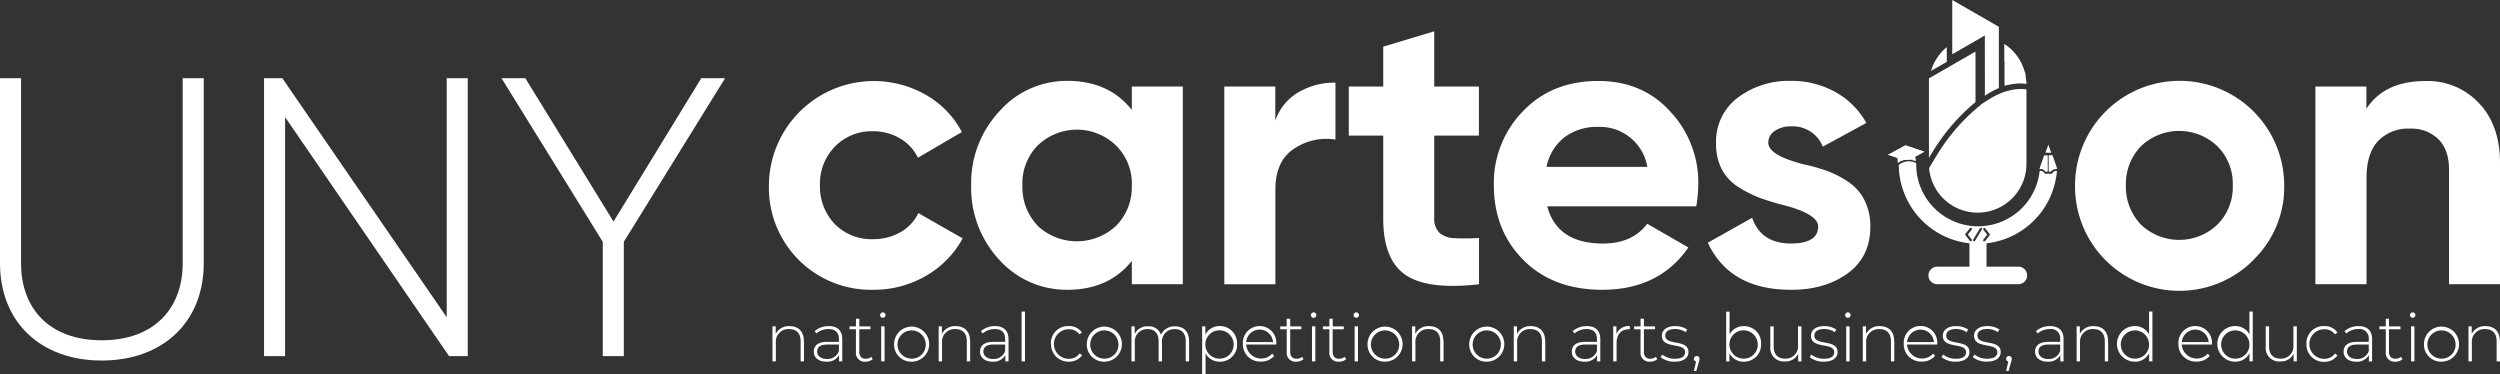 <svg xmlns="http://www.w3.org/2000/svg" viewBox="0 0 653 97.8"><rect x="0" y="0" width="653" height="97.8" fill="#333333" stroke="none"/><defs><style>.cls-1{fill:#fff;}</style></defs><title>logo-alt-white</title><g id="Layer_2" data-name="Layer 2"><g id="Layer_1-2" data-name="Layer 1"><path class="cls-1" d="M0,68.76V20.43H5.5V68.76c0,11.82,7.37,20.12,21.06,20.12s21.16-8.3,21.16-20.12V20.43h5.5V68.76c0,15.35-10.68,25.41-26.65,25.41S0,84.11,0,68.76"/><polygon class="cls-1" points="122.18 20.43 122.18 93.03 117.3 93.03 74.47 30.59 74.47 93.03 68.97 93.03 68.97 20.43 73.74 20.43 116.68 82.86 116.68 20.43 122.18 20.43"/><polygon class="cls-1" points="162.94 63.16 162.94 93.03 157.44 93.03 157.44 63.16 131 20.43 137.22 20.43 160.25 57.87 183.17 20.43 189.39 20.43 162.94 63.16"/><path class="cls-1" d="M228.1,75.69a26.64,26.64,0,0,1-27.26-27.26,27.4,27.4,0,0,1,41-23.65,24,24,0,0,1,9.4,9.71L239.76,41.2a11.69,11.69,0,0,0-4.7-5.06A13.66,13.66,0,0,0,228,34.28a13.35,13.35,0,0,0-9.91,4,13.87,13.87,0,0,0-3.92,10.17,14.14,14.14,0,0,0,3.92,10.12A13.43,13.43,0,0,0,228,62.47a14.16,14.16,0,0,0,7.18-1.81,11.38,11.38,0,0,0,4.7-5l11.57,6.61a25.17,25.17,0,0,1-9.65,9.81,26.85,26.85,0,0,1-13.68,3.61"/><path class="cls-1" d="M295.63,28.71V22.61h13.32V74.24H295.63V68.15q-6,7.54-16.83,7.54A23.62,23.62,0,0,1,261,67.84a27.58,27.58,0,0,1-7.33-19.41A27.45,27.45,0,0,1,261,29.12a23.48,23.48,0,0,1,17.76-8q10.84,0,16.83,7.54M271.05,59a15,15,0,0,0,20.45,0,14.27,14.27,0,0,0,4.13-10.53A13.93,13.93,0,0,0,291.5,38a14.71,14.71,0,0,0-20.45,0,14.11,14.11,0,0,0-4,10.43,14.46,14.46,0,0,0,4,10.53"/><path class="cls-1" d="M333.11,22.61V31.5a13.77,13.77,0,0,1,6-7.38,18.57,18.57,0,0,1,9.71-2.53V36.45a15.17,15.17,0,0,0-10.94,2.48q-4.75,3.2-4.75,10.64V74.25H319.79V22.61Z"/><path class="cls-1" d="M386.29,22.61V35.42H374.62V56.9A5.1,5.1,0,0,0,376,60.82a6.15,6.15,0,0,0,3.92,1.39,57.31,57.31,0,0,0,6.4-.05V74.25Q372.76,75.79,367,71.72T361.3,56.9V35.42h-9V22.61h9V12.18l13.32-4V22.61Z"/><path class="cls-1" d="M443.08,53.9H404.15q2.58,9.71,14.56,9.71,7.64,0,11.56-5.16L441,64.64q-7.64,11.05-22.51,11.05-12.81,0-20.55-7.75t-7.74-19.52A26.75,26.75,0,0,1,397.85,29q7.54-7.85,19.62-7.85,11.46,0,18.69,7.85a27.15,27.15,0,0,1,7.43,19.41,36.83,36.83,0,0,1-.52,5.47M403.95,43.58h26.33a12.53,12.53,0,0,0-12.8-10.43,14,14,0,0,0-8.88,2.74,13.07,13.07,0,0,0-4.65,7.69"/><path class="cls-1" d="M461.88,37.28q0,3.31,9.4,5.68a46.61,46.61,0,0,1,6,1.7,26.37,26.37,0,0,1,5.42,2.79,12.58,12.58,0,0,1,4.28,4.8,14.84,14.84,0,0,1,1.55,6.92q0,8-6,12.29t-14.77,4.23q-15.9,0-21.68-12.29l11.57-6.51q2.37,6.71,10.12,6.71,7.13,0,7.13-4.44,0-3.3-9.4-5.68-3.51-.93-6-1.86a30.57,30.57,0,0,1-5.37-2.74,12,12,0,0,1-4.39-4.65,14.09,14.09,0,0,1-1.5-6.66,14.34,14.34,0,0,1,5.58-12,22.11,22.11,0,0,1,14-4.44A23.4,23.4,0,0,1,479.33,24a20.77,20.77,0,0,1,8.16,8.11l-11.36,6.19A8.49,8.49,0,0,0,467.87,33a7.33,7.33,0,0,0-4.29,1.19,3.58,3.58,0,0,0-1.7,3"/><path class="cls-1" d="M588.67,67.84A27.26,27.26,0,0,1,542,48.43a27.31,27.31,0,1,1,54.63,0,26.41,26.41,0,0,1-8,19.41m-29.43-9.19a14.47,14.47,0,0,0,20,0,13.85,13.85,0,0,0,4-10.22,13.85,13.85,0,0,0-4-10.22,14.47,14.47,0,0,0-20,0,14.27,14.27,0,0,0-3.92,10.22,14.26,14.26,0,0,0,3.92,10.22"/><path class="cls-1" d="M633.48,21.17a18.32,18.32,0,0,1,13.94,5.68Q653,32.63,653,42.54v31.7H639.68v-30q0-5.06-2.74-7.85a10,10,0,0,0-7.49-2.79,10.84,10.84,0,0,0-8.31,3.25q-3,3.25-3,9.55V74.24H604.78V22.61H618.1V28.4q4.75-7.23,15.39-7.23"/><path class="cls-1" d="M210,89V94.4h-.88V89.12c0-2.07-1.1-3.16-3-3.16a3.27,3.27,0,0,0-3.47,3.56V94.4h-.88V85.24h.84v2a3.78,3.78,0,0,1,3.63-2.05c2.23,0,3.72,1.32,3.72,3.88"/><path class="cls-1" d="M220,88.59V94.4h-.84V92.77a3.52,3.52,0,0,1-3.3,1.7c-2.05,0-3.3-1.05-3.3-2.61,0-1.39.88-2.56,3.42-2.56h3.14v-.74c0-1.7-.93-2.61-2.72-2.61a4.75,4.75,0,0,0-3.16,1.16l-.44-.63a5.59,5.59,0,0,1,3.67-1.3c2.26,0,3.53,1.16,3.53,3.42m-.88,3.1V90H216c-1.89,0-2.56.79-2.56,1.84s.93,1.93,2.54,1.93a3.14,3.14,0,0,0,3.14-2.05"/><path class="cls-1" d="M227.94,93.82a2.77,2.77,0,0,1-1.88.65A2.27,2.27,0,0,1,223.57,92V86h-1.68v-.75h1.68v-2h.88v2h2.91V86h-2.91v5.89c0,1.17.58,1.82,1.7,1.82a2.1,2.1,0,0,0,1.42-.51Z"/><path class="cls-1" d="M229.89,82.31a.72.72,0,0,1,.72-.72.71.71,0,1,1-.72.72m.28,2.93h.88V94.4h-.88Z"/><path class="cls-1" d="M233.54,89.82a4.58,4.58,0,1,1,4.58,4.65,4.46,4.46,0,0,1-4.58-4.65m8.26,0a3.69,3.69,0,1,0-3.68,3.86,3.63,3.63,0,0,0,3.68-3.86"/><path class="cls-1" d="M253.41,89V94.4h-.88V89.12c0-2.07-1.11-3.16-3-3.16a3.27,3.27,0,0,0-3.47,3.56V94.4h-.88V85.24h.84v2a3.78,3.78,0,0,1,3.63-2.05c2.23,0,3.72,1.32,3.72,3.88"/><path class="cls-1" d="M263.43,88.59V94.4h-.84V92.77a3.52,3.52,0,0,1-3.3,1.7c-2.05,0-3.3-1.05-3.3-2.61,0-1.39.88-2.56,3.42-2.56h3.14v-.74c0-1.7-.93-2.61-2.72-2.61a4.75,4.75,0,0,0-3.16,1.16l-.44-.63a5.59,5.59,0,0,1,3.67-1.3c2.26,0,3.52,1.16,3.52,3.42m-.88,3.1V90h-3.12c-1.9,0-2.56.79-2.56,1.84s.93,1.93,2.54,1.93a3.14,3.14,0,0,0,3.14-2.05"/><rect class="cls-1" x="266.84" y="81.38" width="0.88" height="13.02"/><path class="cls-1" d="M274.5,89.82a4.46,4.46,0,0,1,4.63-4.65,4,4,0,0,1,3.47,1.68l-.65.47A3.35,3.35,0,0,0,279.14,86a3.86,3.86,0,0,0,0,7.72A3.34,3.34,0,0,0,282,92.31l.65.47a4.06,4.06,0,0,1-3.47,1.68,4.47,4.47,0,0,1-4.63-4.65"/><path class="cls-1" d="M283.88,89.82a4.58,4.58,0,1,1,4.58,4.65,4.46,4.46,0,0,1-4.58-4.65m8.26,0a3.69,3.69,0,1,0-3.68,3.86,3.63,3.63,0,0,0,3.68-3.86"/><path class="cls-1" d="M310.6,89V94.4h-.88V89.12c0-2.07-1.07-3.16-2.86-3.16a3.22,3.22,0,0,0-3.35,3.56V94.4h-.88V89.12c0-2.07-1.07-3.16-2.86-3.16a3.22,3.22,0,0,0-3.35,3.56V94.4h-.88V85.24h.84v2a3.63,3.63,0,0,1,3.51-2,3.25,3.25,0,0,1,3.35,2.21,3.86,3.86,0,0,1,3.7-2.21c2.21,0,3.65,1.32,3.65,3.88"/><path class="cls-1" d="M323.13,89.82a4.43,4.43,0,0,1-4.52,4.65,4.1,4.1,0,0,1-3.72-2.16V97.8H314V85.24h.84V87.4a4.09,4.09,0,0,1,3.75-2.23,4.44,4.44,0,0,1,4.52,4.65m-.88,0a3.7,3.7,0,1,0-3.7,3.86,3.65,3.65,0,0,0,3.7-3.86"/><path class="cls-1" d="M333.38,90H325.5a3.92,3.92,0,0,0,6.81,2.37l.51.58a4.39,4.39,0,0,1-3.46,1.49,4.5,4.5,0,0,1-4.72-4.65A4.38,4.38,0,0,1,329,85.17a4.33,4.33,0,0,1,4.37,4.61c0,.07,0,.16,0,.25m-7.86-.69h7a3.51,3.51,0,0,0-7,0"/><path class="cls-1" d="M340.46,93.82a2.78,2.78,0,0,1-1.88.65A2.27,2.27,0,0,1,336.09,92V86H334.4v-.75h1.68v-2H337v2h2.91V86H337v5.89c0,1.17.58,1.82,1.7,1.82a2.11,2.11,0,0,0,1.42-.51Z"/><path class="cls-1" d="M342.41,82.31a.72.72,0,0,1,.72-.72.71.71,0,1,1-.72.72m.28,2.93h.88V94.4h-.88Z"/><path class="cls-1" d="M351.6,93.82a2.77,2.77,0,0,1-1.88.65A2.27,2.27,0,0,1,347.23,92V86h-1.68v-.75h1.68v-2h.88v2H351V86h-2.91v5.89c0,1.17.58,1.82,1.7,1.82a2.1,2.1,0,0,0,1.42-.51Z"/><path class="cls-1" d="M353.55,82.31a.72.72,0,0,1,.72-.72.71.71,0,1,1-.72.72m.28,2.93h.88V94.4h-.88Z"/><path class="cls-1" d="M357.2,89.82a4.58,4.58,0,1,1,4.58,4.65,4.46,4.46,0,0,1-4.58-4.65m8.26,0a3.69,3.69,0,1,0-3.69,3.86,3.63,3.63,0,0,0,3.69-3.86"/><path class="cls-1" d="M377.06,89V94.4h-.88V89.12c0-2.07-1.11-3.16-3-3.16a3.27,3.27,0,0,0-3.47,3.56V94.4h-.88V85.24h.84v2a3.78,3.78,0,0,1,3.63-2.05c2.23,0,3.72,1.32,3.72,3.88"/><path class="cls-1" d="M383.77,89.82a4.58,4.58,0,1,1,4.58,4.65,4.46,4.46,0,0,1-4.58-4.65m8.26,0a3.69,3.69,0,1,0-3.69,3.86A3.63,3.63,0,0,0,392,89.82"/><path class="cls-1" d="M403.63,89V94.4h-.88V89.12c0-2.07-1.1-3.16-3-3.16a3.27,3.27,0,0,0-3.47,3.56V94.4h-.88V85.24h.84v2a3.78,3.78,0,0,1,3.63-2.05c2.23,0,3.72,1.32,3.72,3.88"/><path class="cls-1" d="M418,88.59V94.4h-.84V92.77a3.51,3.51,0,0,1-3.3,1.7c-2.05,0-3.3-1.05-3.3-2.61,0-1.39.88-2.56,3.42-2.56h3.14v-.74c0-1.7-.93-2.61-2.72-2.61a4.75,4.75,0,0,0-3.16,1.16l-.44-.63a5.59,5.59,0,0,1,3.67-1.3c2.26,0,3.53,1.16,3.53,3.42m-.88,3.1V90H414c-1.89,0-2.56.79-2.56,1.84s.93,1.93,2.54,1.93a3.14,3.14,0,0,0,3.14-2.05"/><path class="cls-1" d="M425.7,85.17V86l-.21,0c-2,0-3.24,1.35-3.24,3.61V94.4h-.88V85.24h.84v2a3.47,3.47,0,0,1,3.49-2.07"/><path class="cls-1" d="M432.87,93.82a2.77,2.77,0,0,1-1.88.65A2.27,2.27,0,0,1,428.51,92V86h-1.68v-.75h1.68v-2h.88v2h2.91V86h-2.91v5.89c0,1.17.58,1.82,1.7,1.82a2.1,2.1,0,0,0,1.42-.51Z"/><path class="cls-1" d="M433.75,93.3l.4-.7a5.33,5.33,0,0,0,3.3,1.11c1.93,0,2.7-.68,2.7-1.72,0-2.67-6.07-.7-6.07-4.3,0-1.39,1.16-2.51,3.47-2.51a5.63,5.63,0,0,1,3.14.89l-.4.7a4.71,4.71,0,0,0-2.75-.83c-1.79,0-2.58.74-2.58,1.72,0,2.75,6.07.81,6.07,4.3,0,1.49-1.28,2.51-3.61,2.51a5.75,5.75,0,0,1-3.67-1.18"/><path class="cls-1" d="M443.91,93.72a2.75,2.75,0,0,1-.16.81l-.68,2.38h-.63l.58-2.47a.74.74,0,0,1,.16-1.46.73.73,0,0,1,.74.74"/><path class="cls-1" d="M460,89.82a4.44,4.44,0,0,1-4.53,4.65,4.09,4.09,0,0,1-3.75-2.23V94.4h-.84v-13h.88v5.95a4.1,4.1,0,0,1,3.72-2.16A4.43,4.43,0,0,1,460,89.82m-.88,0a3.7,3.7,0,1,0-3.7,3.86,3.65,3.65,0,0,0,3.7-3.86"/><path class="cls-1" d="M470.53,85.24V94.4h-.84v-2a3.61,3.61,0,0,1-3.46,2,3.5,3.5,0,0,1-3.82-3.88V85.24h.88v5.28c0,2.07,1.1,3.16,3,3.16a3.22,3.22,0,0,0,3.35-3.56V85.24Z"/><path class="cls-1" d="M472.7,93.3l.4-.7a5.33,5.33,0,0,0,3.3,1.11c1.93,0,2.7-.68,2.7-1.72,0-2.67-6.07-.7-6.07-4.3,0-1.39,1.16-2.51,3.47-2.51a5.63,5.63,0,0,1,3.14.89l-.4.7a4.72,4.72,0,0,0-2.75-.83c-1.79,0-2.58.74-2.58,1.72,0,2.75,6.07.81,6.07,4.3,0,1.49-1.28,2.51-3.61,2.51a5.75,5.75,0,0,1-3.67-1.18"/><path class="cls-1" d="M481.95,82.31a.72.72,0,0,1,.72-.72.71.71,0,1,1-.72.72m.28,2.93h.88V94.4h-.88Z"/><path class="cls-1" d="M494.79,89V94.4h-.88V89.12c0-2.07-1.1-3.16-3-3.16a3.27,3.27,0,0,0-3.47,3.56V94.4h-.88V85.24h.84v2a3.78,3.78,0,0,1,3.63-2.05c2.23,0,3.72,1.32,3.72,3.88"/><path class="cls-1" d="M506,90h-7.88a3.92,3.92,0,0,0,6.81,2.37l.51.58a4.38,4.38,0,0,1-3.46,1.49,4.5,4.5,0,0,1-4.72-4.65,4.38,4.38,0,0,1,4.39-4.65A4.33,4.33,0,0,1,506,89.79c0,.07,0,.16,0,.25m-7.86-.69h7a3.51,3.51,0,0,0-7,0"/><path class="cls-1" d="M507.13,93.3l.4-.7a5.32,5.32,0,0,0,3.3,1.11c1.93,0,2.7-.68,2.7-1.72,0-2.67-6.07-.7-6.07-4.3,0-1.39,1.16-2.51,3.48-2.51a5.63,5.63,0,0,1,3.14.89l-.4.7a4.71,4.71,0,0,0-2.75-.83c-1.79,0-2.58.74-2.58,1.72,0,2.75,6.07.81,6.07,4.3,0,1.49-1.28,2.51-3.61,2.51a5.75,5.75,0,0,1-3.67-1.18"/><path class="cls-1" d="M515.31,93.3l.4-.7A5.33,5.33,0,0,0,519,93.7c1.93,0,2.7-.68,2.7-1.72,0-2.67-6.07-.7-6.07-4.3,0-1.39,1.16-2.51,3.47-2.51a5.63,5.63,0,0,1,3.14.89l-.4.7a4.71,4.71,0,0,0-2.75-.83c-1.79,0-2.58.74-2.58,1.72,0,2.75,6.07.81,6.07,4.3,0,1.49-1.28,2.51-3.61,2.51a5.75,5.75,0,0,1-3.67-1.18"/><path class="cls-1" d="M525.47,93.72a2.72,2.72,0,0,1-.16.81l-.68,2.38H524l.58-2.47a.74.74,0,0,1,.16-1.46.73.73,0,0,1,.74.74"/><path class="cls-1" d="M539,88.59V94.4h-.84V92.77a3.52,3.52,0,0,1-3.3,1.7c-2.05,0-3.3-1.05-3.3-2.61,0-1.39.88-2.56,3.42-2.56h3.14v-.74a2.38,2.38,0,0,0-2.72-2.61,4.75,4.75,0,0,0-3.16,1.16l-.44-.63a5.59,5.59,0,0,1,3.67-1.3c2.26,0,3.53,1.16,3.53,3.42m-.88,3.1V90H535c-1.9,0-2.56.79-2.56,1.84s.93,1.93,2.54,1.93a3.14,3.14,0,0,0,3.14-2.05"/><path class="cls-1" d="M550.65,89V94.4h-.88V89.12c0-2.07-1.1-3.16-3-3.16a3.27,3.27,0,0,0-3.47,3.56V94.4h-.88V85.24h.84v2a3.78,3.78,0,0,1,3.63-2.05c2.23,0,3.72,1.32,3.72,3.88"/><path class="cls-1" d="M562.21,81.38v13h-.86V92.24a4.06,4.06,0,0,1-3.75,2.23,4.65,4.65,0,0,1,0-9.3,4.1,4.1,0,0,1,3.74,2.19v-6Zm-.88,8.44a3.69,3.69,0,1,0-3.68,3.86,3.63,3.63,0,0,0,3.68-3.86"/><path class="cls-1" d="M577.75,90h-7.88a3.92,3.92,0,0,0,6.81,2.37l.51.58a4.38,4.38,0,0,1-3.46,1.49A4.5,4.5,0,0,1,569,89.82a4.38,4.38,0,0,1,4.39-4.65,4.34,4.34,0,0,1,4.37,4.61c0,.07,0,.16,0,.25m-7.86-.69h7a3.51,3.51,0,0,0-7,0"/><path class="cls-1" d="M588.42,81.38v13h-.86V92.24a4.06,4.06,0,0,1-3.75,2.23,4.65,4.65,0,0,1,0-9.3,4.1,4.1,0,0,1,3.74,2.19v-6Zm-.88,8.44a3.69,3.69,0,1,0-3.68,3.86,3.63,3.63,0,0,0,3.68-3.86"/><path class="cls-1" d="M599.93,85.24V94.4h-.84v-2a3.61,3.61,0,0,1-3.46,2,3.5,3.5,0,0,1-3.82-3.88V85.24h.88v5.28c0,2.07,1.1,3.16,3,3.16a3.22,3.22,0,0,0,3.35-3.56V85.24Z"/><path class="cls-1" d="M602.44,89.82a4.46,4.46,0,0,1,4.63-4.65,4,4,0,0,1,3.47,1.68l-.65.47A3.35,3.35,0,0,0,607.07,86a3.86,3.86,0,0,0,0,7.72,3.34,3.34,0,0,0,2.83-1.37l.65.47a4.06,4.06,0,0,1-3.47,1.68,4.47,4.47,0,0,1-4.63-4.65"/><path class="cls-1" d="M619.59,88.59V94.4h-.84V92.77a3.52,3.52,0,0,1-3.3,1.7c-2.05,0-3.3-1.05-3.3-2.61,0-1.39.88-2.56,3.42-2.56h3.14v-.74A2.38,2.38,0,0,0,616,85.95a4.75,4.75,0,0,0-3.16,1.16l-.44-.63a5.59,5.59,0,0,1,3.67-1.3c2.26,0,3.53,1.16,3.53,3.42m-.88,3.1V90h-3.12c-1.9,0-2.56.79-2.56,1.84s.93,1.93,2.54,1.93a3.14,3.14,0,0,0,3.14-2.05"/><path class="cls-1" d="M627.54,93.82a2.77,2.77,0,0,1-1.88.65A2.27,2.27,0,0,1,623.17,92V86h-1.68v-.75h1.68v-2H624v2H627V86H624v5.89c0,1.17.58,1.82,1.7,1.82a2.1,2.1,0,0,0,1.42-.51Z"/><path class="cls-1" d="M629.49,82.31a.72.72,0,0,1,.72-.72.71.71,0,1,1-.72.72m.28,2.93h.88V94.4h-.88Z"/><path class="cls-1" d="M633.14,89.82a4.58,4.58,0,1,1,4.58,4.65,4.46,4.46,0,0,1-4.58-4.65m8.26,0a3.69,3.69,0,1,0-3.68,3.86,3.63,3.63,0,0,0,3.68-3.86"/><path class="cls-1" d="M653,89V94.4h-.88V89.12c0-2.07-1.1-3.16-3-3.16a3.27,3.27,0,0,0-3.47,3.56V94.4h-.88V85.24h.84v2a3.78,3.78,0,0,1,3.63-2.05c2.23,0,3.72,1.32,3.72,3.88"/><path class="cls-1" d="M527.83,21.81a12.25,12.25,0,0,1,1.52.1L529,19l-5.42-2.91v6.3a21,21,0,0,1,4.3-.62"/><path class="cls-1" d="M518.45,25A23.12,23.12,0,0,1,522.1,23V7L509.93,0V14.17l8.51-4.91Z"/><path class="cls-1" d="M504.7,39.83A51.22,51.22,0,0,1,516,26.68V13.47l-12.16,7V41.22q.42-.71.85-1.39"/><path class="cls-1" d="M523.53,16.14,529,19.31a12.79,12.79,0,0,0-5.48-7.85Z"/><path class="cls-1" d="M529.18,23.33a10.83,10.83,0,0,0-1.35-.08,12.51,12.51,0,0,0-3.15.43l-1.16.3v0l-.89.36a21.8,21.8,0,0,0-3.42,1.8l-1.77,1.13v.09l-.55.43a50.07,50.07,0,0,0-11,12.78q-.42.67-.83,1.36l-1.18,2a12.74,12.74,0,0,0,25.43-1.06V23.35Z"/><path class="cls-1" d="M508.5,16.15V12.31a12.78,12.78,0,0,0-4.12,6.22Z"/><polygon class="cls-1" points="502.59 39.57 502.62 39.67 493.2 40.47 493.17 40.37 502.59 39.57"/><path class="cls-1" d="M499,41.64l3.62-2L497.73,38l-4.53,2.47,4.06,1.32a4.54,4.54,0,0,1,1.75-.15"/><path class="cls-1" d="M498.82,41.62l3.77-2-4.89-1.68-4.53,2.47,4.25,1.38a4.53,4.53,0,0,1,1.4-.12"/><path class="cls-1" d="M495.78,42.47a4.7,4.7,0,0,1,4.57-.47c0-.34-.11-.83-.17-1.26l-.12-.86a3.89,3.89,0,0,0-4.41.43l.07,1.07Z"/><path class="cls-1" d="M495.7,42.64l-.15-2.37,0,0a4,4,0,0,1,4.51-.43l0,0v0s.06.39.12.86.13.92.17,1.26l0,.16-.14-.06a4.63,4.63,0,0,0-4.48.46Zm0-2.29.12,2a4.8,4.8,0,0,1,4.38-.45c0-.32-.1-.74-.15-1.1l-.11-.81a3.8,3.8,0,0,0-4.24.41"/><polygon class="cls-1" points="535.03 37.81 535.03 37.79 535.03 37.8 535.02 37.79 535.02 37.81 534.27 39.89 535.02 39.89 535.03 39.89 535.79 39.89 535.03 37.81"/><path class="cls-1" d="M537,44.12h.19l.17,0-1.25-3.59h-1V44.8a1.48,1.48,0,0,1,.53.1l0,0a1.7,1.7,0,0,1,1-.7,1.37,1.37,0,0,1,.34,0"/><path class="cls-1" d="M534.92,40.58h-1l-1.24,3.58a1.37,1.37,0,0,1,.35,0h.23a1.67,1.67,0,0,1,1.08.74l0,0a1.49,1.49,0,0,1,.53-.1h0V40.58Z"/><path class="cls-1" d="M537.27,44.67h-.06l-.11,0H537l-.21,0a1.2,1.2,0,0,0-.67.5.53.53,0,0,1-.45.25.48.48,0,0,1-.17,0,1,1,0,0,0-.35-.07h-.27a1,1,0,0,0-.29.06.49.49,0,0,1-.18,0,.51.51,0,0,1-.43-.25v0a1.16,1.16,0,0,0-.74-.52h-.14a.79.79,0,0,0-.21,0l-.13,0h0a16.17,16.17,0,0,1-32.25-1.77,2.24,2.24,0,0,0,0-.26h0a4.1,4.1,0,0,0-4.45.4l-.1.05a20.75,20.75,0,0,0,18.46,20.49v6.1H506a2.29,2.29,0,0,0,0,4.58H527.2a2.29,2.29,0,1,0,0-4.58h-8.32v-6.1a20.74,20.74,0,0,0,18.39-18.9M515,62.53a.29.29,0,0,1-.46.37l-1.17-1.46a.29.29,0,0,1,0-.37l1.17-1.46A.29.29,0,0,1,515,60l-1,1.28Zm2.66-2.59-1.76,2.93a.29.29,0,0,1-.5-.3l1.76-2.93a.29.29,0,0,1,.5.3m.86,3a.29.29,0,1,1-.46-.37l1-1.28-1-1.28a.29.29,0,1,1,.46-.37l1.17,1.46a.29.29,0,0,1,0,.37Z"/></g></g></svg>